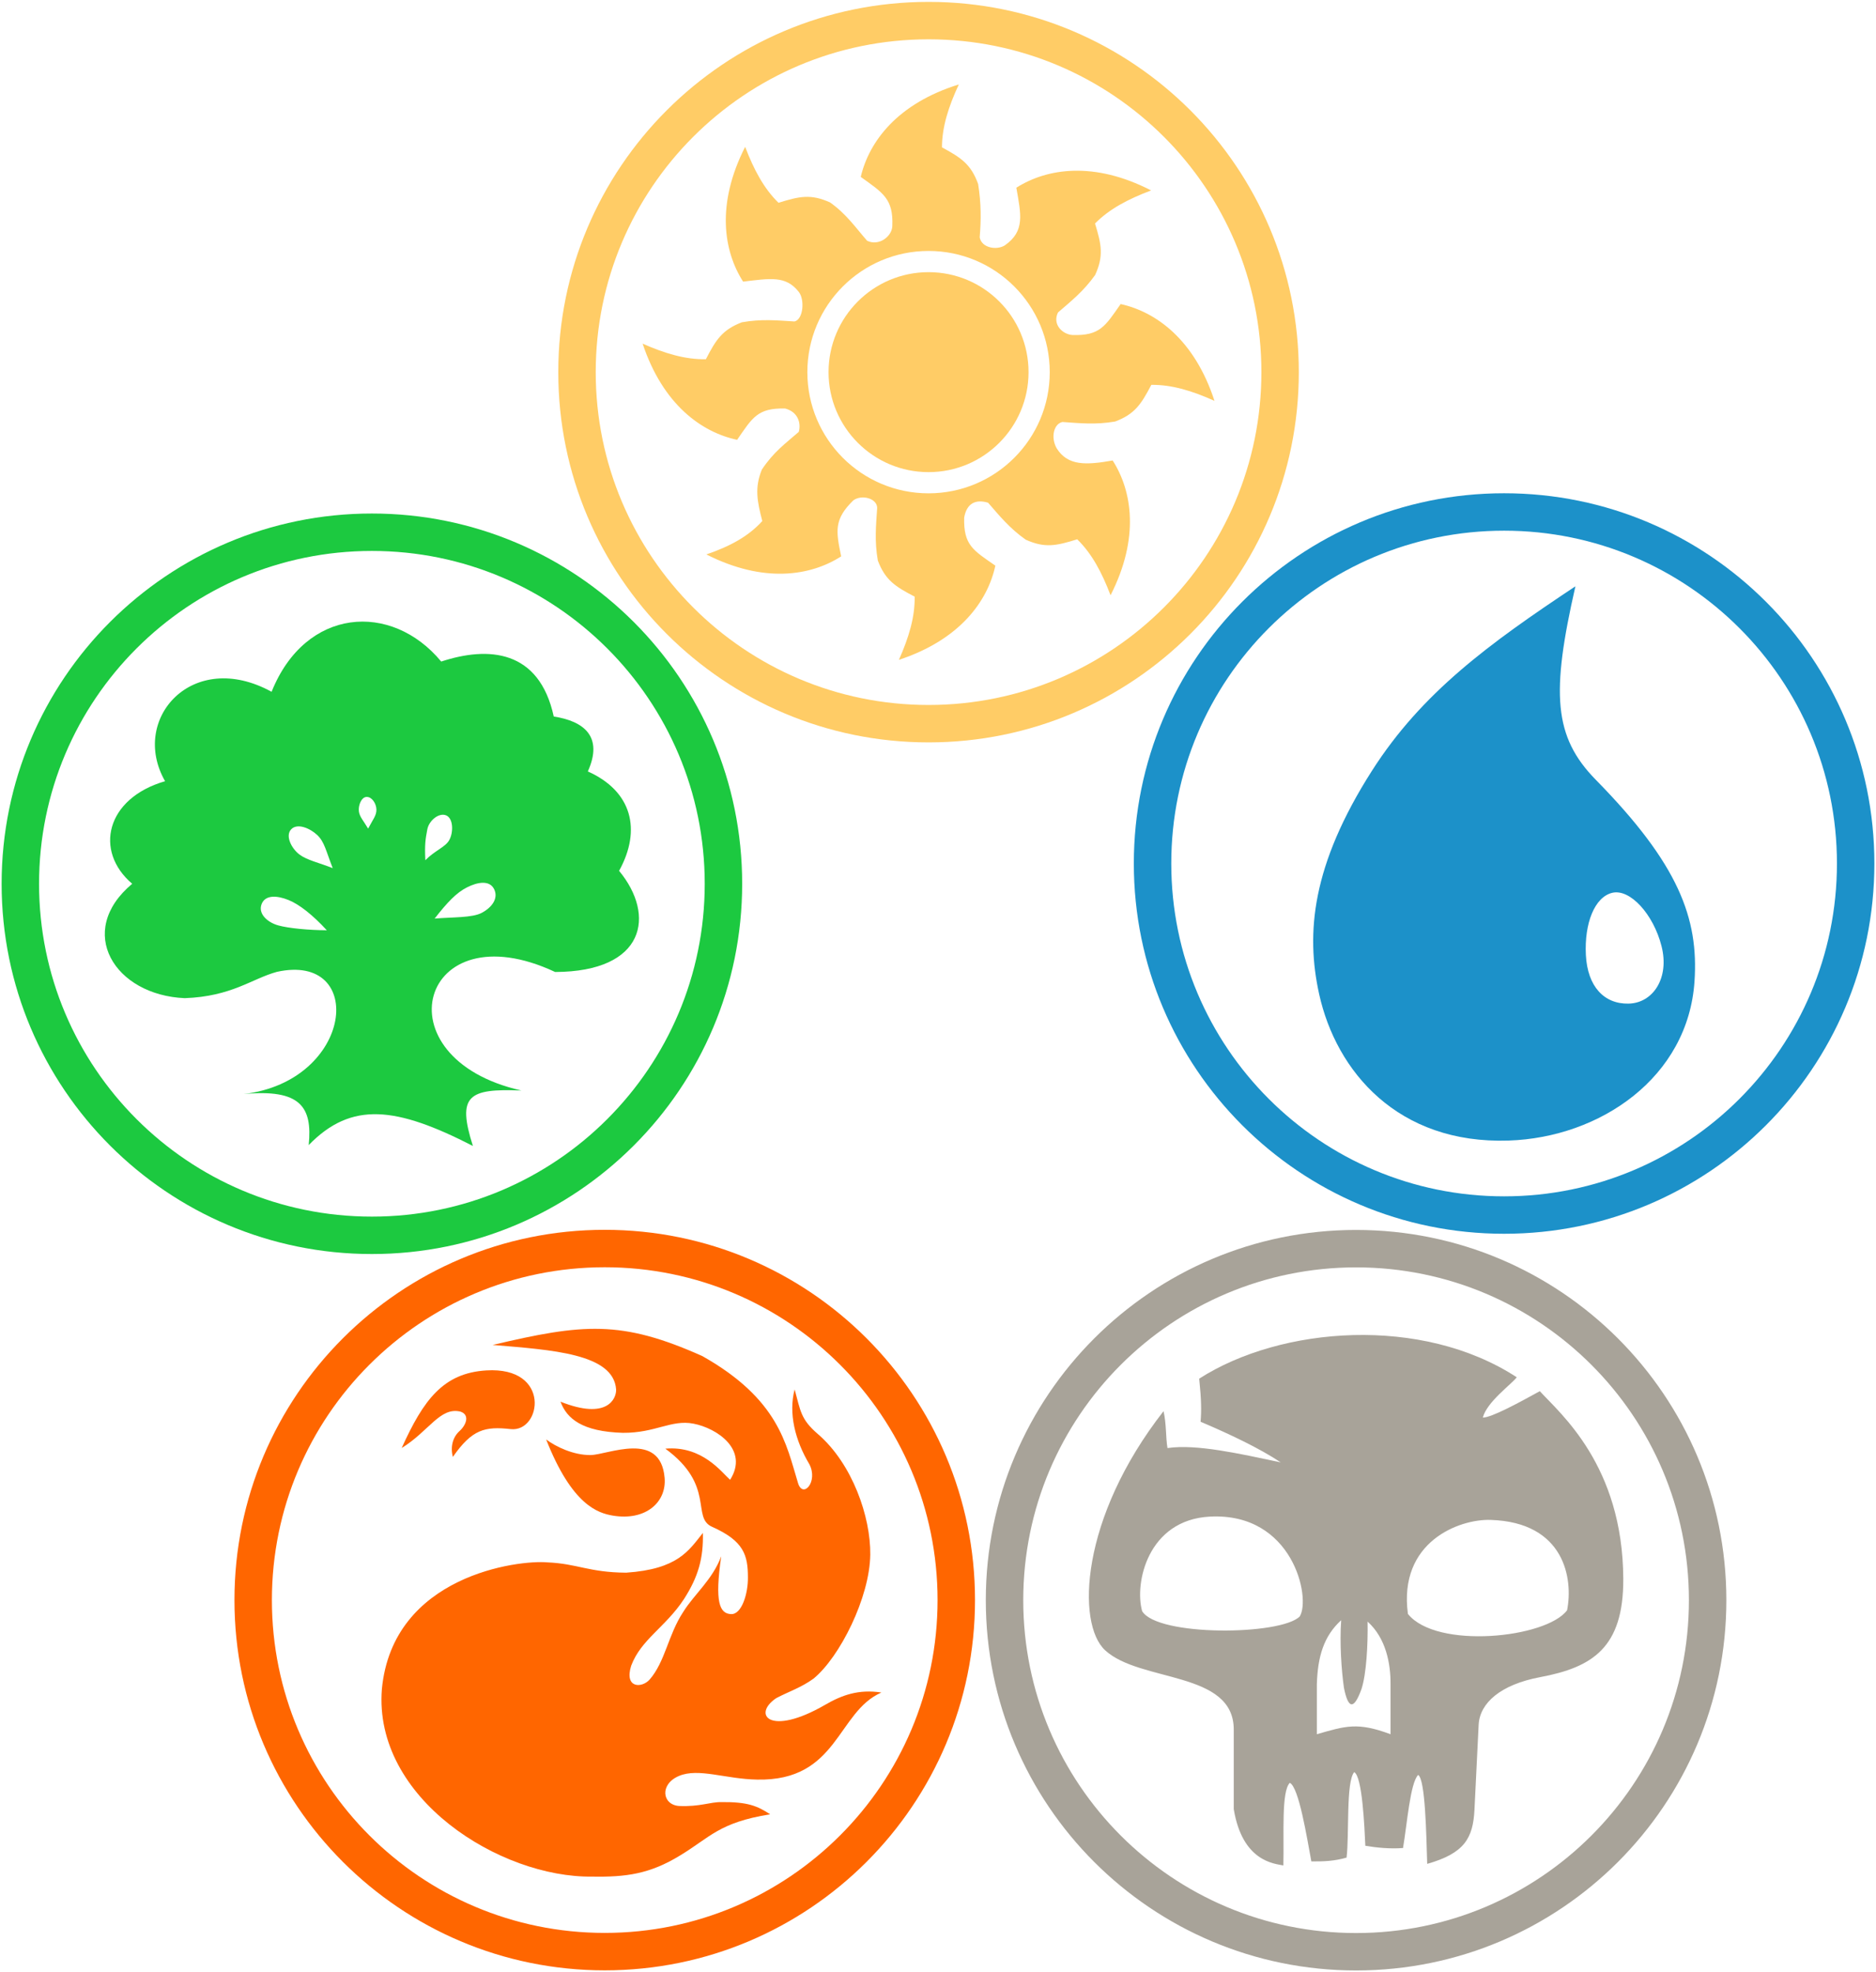 <?xml version="1.0" encoding="UTF-8"?>
<svg xmlns="http://www.w3.org/2000/svg" xmlns:xlink="http://www.w3.org/1999/xlink" width="506pt" height="532pt" viewBox="0 0 506 532" version="1.1">
<g id="surface1">
<path style=" stroke:none;fill-rule:evenodd;fill:rgb(65.819%,63.867%,59.959%);fill-opacity:1;" d="M 365.766 331.754 C 420.922 331.754 465.637 376.465 465.637 431.621 C 465.637 486.781 420.922 531.492 365.766 531.492 C 310.609 531.492 265.895 486.781 265.895 431.621 C 265.895 376.465 310.609 331.754 365.766 331.754 Z M 365.766 341.848 C 415.348 341.848 455.539 382.043 455.539 431.621 C 455.539 481.203 415.348 521.398 365.766 521.398 C 316.184 521.398 275.992 481.203 275.992 431.621 C 275.992 382.043 316.184 341.848 365.766 341.848 "/>
<path style=" stroke:none;fill-rule:evenodd;fill:rgb(65.819%,63.867%,59.959%);fill-opacity:1;" d="M 346.156 503.164 C 343.727 502.684 335.109 502.137 332.77 487.977 L 332.77 466.508 C 332.77 450.613 307.559 453.867 298.082 445.133 C 290.305 437.961 291.336 409.445 313.832 380.633 C 314.641 384.188 314.383 387.473 314.895 390.59 C 322.707 389.441 334.293 392.098 345.426 394.441 C 339.75 390.641 331.375 386.691 323.824 383.492 C 324.066 380.543 324.055 377.66 323.449 371.867 C 345.527 357.699 383.551 354.816 409.102 371.492 C 407.762 373.32 401.051 378.105 399.949 382.367 C 402.297 382.359 409.375 378.516 415.324 375.242 C 420.82 381.281 437.676 395.219 437.836 425.805 C 437.934 444.5 429.461 449.738 415.398 452.379 C 404.723 454.387 399.113 459.359 398.824 465.242 L 397.699 488.117 C 397.32 495.832 394.977 499.891 384.949 502.742 C 384.699 494.703 384.449 480.027 382.512 478.742 C 380.352 480.918 379.523 492.059 378.426 498.465 C 375.012 498.73 371.453 498.395 368.262 497.867 C 368.023 492.734 367.457 479.215 365.262 477.992 C 363 480.652 363.965 494.793 363.199 501.055 C 359.883 501.992 357.164 502.109 353.699 502.074 C 352.508 495.684 350.336 482.02 347.887 480.887 C 345.594 483.238 346.352 494.359 346.156 503.164 Z M 355.184 454.27 C 355.422 446.867 357.008 441.344 361.746 437.02 C 361.297 443.207 361.84 450.734 362.496 455.281 C 363.574 460.609 365.047 461.605 367.223 455.594 C 368.555 451.512 368.977 443.629 368.871 437.395 C 373.859 441.895 375.098 448.793 375.059 454.27 L 375.059 467.77 C 366.184 464.469 363.008 465.52 355.184 467.77 Z M 326.309 409.078 C 309.586 409.965 305.934 427.004 308.059 434.578 C 312.223 441.457 345.508 441.129 350.57 436.004 C 353.633 431.066 348.742 407.891 326.309 409.078 Z M 402.051 409.965 C 393.543 409.695 377.133 415.879 379.746 435.328 C 387.457 444.938 417.066 441.871 422.676 434.34 C 424.352 425.988 422.117 410.598 402.051 409.965 "/>
<path style=" stroke:none;fill-rule:evenodd;fill:rgb(100%,39.989%,0%);fill-opacity:1;" d="M 163.109 331.719 C 218.266 331.719 262.98 376.434 262.98 431.59 C 262.98 486.746 218.266 531.461 163.109 531.461 C 107.953 531.461 63.238 486.746 63.238 431.59 C 63.238 376.434 107.953 331.719 163.109 331.719 Z M 163.109 341.816 C 212.691 341.816 252.883 382.008 252.883 431.59 C 252.883 481.172 212.691 521.363 163.109 521.363 C 113.527 521.363 73.336 481.172 73.336 431.59 C 73.336 382.008 113.527 341.816 163.109 341.816 "/>
<path style=" stroke:none;fill-rule:evenodd;fill:rgb(100%,39.989%,0%);fill-opacity:1;" d="M 124.172 380.746 C 118.672 379.445 115.691 386.055 108.344 390.57 C 114.234 377.559 119.539 370.371 131.145 369.645 C 148.77 368.543 146.059 386.383 137.746 385.469 C 130.773 384.703 127.344 385.52 122.145 392.969 C 121.434 390.211 122.125 387.641 123.945 385.996 C 125.766 384.352 126.797 381.598 124.172 380.746 "/>
<path style=" stroke:none;fill-rule:evenodd;fill:rgb(100%,39.989%,0%);fill-opacity:1;" d="M 165.324 408.809 C 161.27 408.133 154.293 406 147.312 388.27 C 149.898 390.203 154.672 392.527 159.312 392.469 C 163.957 392.41 178.16 385.738 179.262 398.621 C 179.828 405.242 174.098 410.27 165.324 408.809 "/>
<path style=" stroke:none;fill-rule:evenodd;fill:rgb(100%,39.989%,0%);fill-opacity:1;" d="M 189.43 365.773 C 167.527 355.977 157.234 357.035 132.879 362.773 C 148.844 364.117 165.48 365.09 166.18 374.773 C 166.281 377.227 163.828 383.125 151.18 378.074 C 152.879 382.676 157.055 386.148 167.98 386.477 C 176.781 386.547 181.027 382.848 187.031 384 C 193.391 385.215 202.062 391.051 196.93 399.148 C 194.68 397.176 189.43 389.875 179.453 390.75 C 193.031 400.676 186.41 409.312 192.055 411.824 C 200.641 415.641 201.73 419.477 201.73 425.477 C 201.785 429.766 200.098 435.449 197.23 435.375 C 194.078 435.277 192.73 432.176 194.531 419.777 C 192.129 426.152 187.309 429.945 184.309 434.746 C 180.184 440.973 179.457 448.199 175.18 453.074 C 173.062 455.391 168.355 455.375 170.23 449.324 C 172.883 442.203 179.508 438.902 184.48 431.324 C 188.355 425.301 189.754 420.25 189.582 413.477 C 185.77 418.25 182.855 423.25 168.883 424.199 C 158.781 424.117 155.766 421.773 147.695 421.422 C 139.871 420.695 105.949 424.887 103 455.586 C 100.664 485.09 134.918 506.523 159.73 506.176 C 168.867 506.34 175.305 505.453 183.43 500.477 C 191.535 495.586 193.93 491.578 207.73 489.375 C 204.25 487.074 201.543 486.012 194.68 486.078 C 191.469 486.016 188.93 487.375 183.133 487.125 C 178.594 486.789 177.852 481.262 183.133 479.027 C 188.406 476.793 195.738 479.871 204.207 480.008 C 226.086 480.48 225.738 461.73 237.73 456.527 C 231.574 455.57 227.023 457.25 222.582 459.824 C 207.535 468.543 202.816 462.43 209.383 458.027 C 212.73 456.277 216.082 455.199 219.43 452.777 C 226.508 446.977 234.59 430.887 234.73 419.324 C 234.855 409.188 229.93 394.836 220.594 386.801 C 215.941 382.801 215.934 380.566 214.332 374.773 C 212.633 381.199 214.457 388.527 218.305 394.949 C 220.758 399.664 216.531 404.375 215.23 399.977 C 212.031 389.477 210.031 377.402 189.43 365.773 "/>
<path style=" stroke:none;fill-rule:evenodd;fill:rgb(10.985%,78.906%,25.098%);fill-opacity:1;" d="M 100.309 138.512 C 155.465 138.512 200.18 183.223 200.18 238.383 C 200.18 293.539 155.465 338.25 100.309 338.25 C 45.152 338.25 0.438 293.539 0.438 238.383 C 0.438 183.223 45.152 138.512 100.309 138.512 Z M 100.309 148.605 C 149.891 148.605 190.082 188.801 190.082 238.383 C 190.082 287.961 149.891 328.156 100.309 328.156 C 50.727 328.156 10.535 287.961 10.535 238.383 C 10.535 188.801 50.727 148.605 100.309 148.605 "/>
<path style=" stroke:none;fill-rule:evenodd;fill:rgb(10.985%,78.906%,25.098%);fill-opacity:1;" d="M 65.703 295.105 C 95.445 291.586 98.906 256.785 74.672 262.141 C 67.859 264.016 62.535 268.766 49.844 269.234 C 30.898 268.449 20.23 251.258 35.66 238.379 C 25.305 229.582 28.57 215.324 44.527 210.715 C 34.934 193.941 51.906 174.871 73.254 186.598 C 82.379 163.832 105.562 162.211 119.004 178.441 C 131.703 174.254 145.438 175.195 149.359 193.266 C 157.418 194.504 162.816 198.625 158.551 208.078 C 170.469 213.41 173.086 223.82 166.984 234.891 C 176.91 246.879 174.098 262.09 149.734 262.176 C 113.352 245.105 101.797 285.418 140.641 294.145 C 126.328 293.566 123.215 295.457 127.551 309.098 C 106.863 298.48 94.797 296.988 83.266 308.863 C 84.301 298.594 81.086 293.648 65.703 295.105 Z M 88.148 250.922 C 83.324 250.902 77.793 250.379 75.051 249.609 C 72.008 248.754 69.539 246.383 70.578 243.816 C 71.617 241.25 74.891 241.578 77.82 242.762 C 80.746 243.945 84.328 246.77 88.148 250.922 Z M 89.746 234.16 C 85.855 232.652 82.789 231.988 80.812 230.52 C 78.617 228.887 76.887 225.453 78.523 223.703 C 80.156 221.949 83.543 223.348 85.543 225.211 C 87.543 227.074 87.945 229.617 89.746 234.16 Z M 99.293 223.504 C 98.051 221.398 97.008 220.344 96.805 218.891 C 96.582 217.281 97.453 214.992 98.879 214.953 C 100.305 214.914 101.48 216.707 101.527 218.332 C 101.57 219.961 100.609 220.98 99.293 223.504 Z M 114.723 232.027 C 117.297 229.402 120.121 228.504 121.172 226.605 C 122.336 224.5 122.285 220.742 120.336 219.934 C 118.387 219.121 115.699 221.336 115.258 223.699 C 114.758 226.344 114.516 227.734 114.723 232.027 Z M 117.23 247.77 C 122.035 247.355 127.363 247.59 129.938 246.223 C 132.727 244.742 134.508 242.273 133.262 239.801 C 132.016 237.328 128.777 237.926 125.961 239.348 C 123.141 240.77 120.695 243.316 117.23 247.77 "/>
<path style=" stroke:none;fill-rule:evenodd;fill:rgb(100%,80.077%,39.989%);fill-opacity:1;" d="M 250.453 0.508 C 305.609 0.508 350.32 45.219 350.32 100.379 C 350.32 155.535 305.609 200.246 250.453 200.246 C 195.293 200.246 150.582 155.535 150.582 100.379 C 150.582 45.219 195.293 0.508 250.453 0.508 Z M 250.453 10.605 C 300.031 10.605 340.227 50.797 340.227 100.379 C 340.227 149.957 300.031 190.152 250.453 190.152 C 200.871 190.152 160.68 149.957 160.68 100.379 C 160.68 50.797 200.871 10.605 250.453 10.605 "/>
<path style=" stroke:none;fill-rule:evenodd;fill:rgb(100%,80.077%,39.989%);fill-opacity:1;" d="M 250.453 73.41 C 265.348 73.41 277.422 85.484 277.422 100.379 C 277.422 115.27 265.348 127.348 250.453 127.348 C 235.559 127.348 223.48 115.27 223.48 100.379 C 223.48 85.484 235.559 73.41 250.453 73.41 "/>
<path style=" stroke:none;fill-rule:evenodd;fill:rgb(100%,80.077%,39.989%);fill-opacity:1;" d="M 236.594 136.988 C 236.289 141.684 235.844 145.93 236.773 151.211 C 238.781 156.461 241.422 158.195 246.707 160.934 C 246.789 166.457 245.145 171.914 242.457 177.98 C 258.945 172.539 266.406 162.129 268.469 152.57 C 262.465 148.406 259.863 147.027 260.062 139.602 C 260.73 135.828 263.066 134.566 266.508 135.594 C 269.602 139.141 272.273 142.469 276.652 145.562 C 281.777 147.879 284.871 147.246 290.551 145.465 C 294.5 149.328 297.18 154.363 299.543 160.562 C 307.414 145.086 305.375 132.441 300.109 124.203 C 292.914 125.477 287.996 125.691 285.008 120.918 C 283.352 117.992 284.203 114.336 286.559 113.824 C 291.25 114.145 295.492 114.609 300.777 113.699 C 306.039 111.715 307.781 109.082 310.539 103.805 C 316.062 103.742 321.516 105.406 327.57 108.117 C 322.195 91.609 311.809 84.113 302.262 82.012 C 298.074 88 296.688 90.594 289.262 90.363 C 286.609 90.195 283.773 87.527 285.363 84.281 C 288.926 81.207 292.266 78.551 295.379 74.184 C 297.719 69.07 297.105 65.973 295.348 60.285 C 299.23 56.355 304.277 53.699 310.488 51.363 C 295.051 43.422 282.395 45.398 274.133 50.629 C 275.371 57.828 276.551 62.336 271 66.199 C 268.773 67.57 264.746 66.859 264.246 64.012 C 264.633 59.324 264.664 54.938 263.828 49.641 C 261.914 44.355 259.309 42.574 254.07 39.746 C 254.086 34.219 255.824 28.789 258.617 22.773 C 242.039 27.922 234.395 38.199 232.164 47.719 C 238.094 51.988 241.008 53.582 240.676 61.004 C 240.578 63.746 237.09 66.488 233.879 64.938 C 230.785 61.395 228.262 57.691 223.879 54.598 C 218.758 52.285 215.66 52.914 209.98 54.699 C 206.031 50.836 203.352 45.805 200.984 39.605 C 193.117 55.082 195.16 67.727 200.43 75.961 C 207.625 75.137 211.98 74.211 215.496 78.797 C 217.062 80.844 216.695 86.121 214.305 86.711 C 209.609 86.422 205.363 85.988 200.086 86.934 C 194.84 88.957 193.113 91.602 190.395 96.895 C 184.871 96.996 179.406 95.367 173.332 92.699 C 178.82 109.172 189.258 116.598 198.82 118.633 C 202.969 112.613 204.336 110.012 211.766 110.188 C 215.203 111.082 216.117 114.078 215.453 116.484 C 211.914 119.578 208.738 121.805 205.5 126.641 C 203.488 131.539 204.215 135.207 205.609 140.539 C 201.828 144.719 196.797 147.402 190.523 149.547 C 206.008 157.402 218.652 155.348 226.883 150.07 C 225.414 143.105 224.969 140.062 230.152 134.969 C 232.43 133.297 236.562 134.422 236.594 136.988 Z M 250.453 67.688 C 268.504 67.688 283.141 82.324 283.141 100.379 C 283.141 118.43 268.504 133.066 250.453 133.066 C 232.398 133.066 217.762 118.43 217.762 100.379 C 217.762 82.324 232.398 67.688 250.453 67.688 "/>
<path style=" stroke:none;fill-rule:evenodd;fill:rgb(10.985%,56.834%,78.906%);fill-opacity:1;" d="M 405.691 133.047 C 460.848 133.047 505.562 177.758 505.562 232.914 C 505.562 288.07 460.848 332.785 405.691 332.785 C 350.535 332.785 305.82 288.07 305.82 232.914 C 305.82 177.758 350.535 133.047 405.691 133.047 Z M 405.691 143.141 C 455.273 143.141 495.465 183.336 495.465 232.914 C 495.465 282.496 455.273 322.688 405.691 322.688 C 356.109 322.688 315.918 282.496 315.918 232.914 C 315.918 183.336 356.109 143.141 405.691 143.141 "/>
<path style=" stroke:none;fill-rule:evenodd;fill:rgb(10.985%,56.834%,78.906%);fill-opacity:1;" d="M 424.926 158.145 C 418.352 186.938 419.008 198.703 430.441 210.352 C 452.828 233.156 458.164 247.699 457.051 264.645 C 455.344 290.648 431.57 306.824 406.926 307.645 C 377.023 308.645 360.406 288.988 355.805 268.145 C 352.164 251.668 353.812 233.359 370.031 207.922 C 383.504 186.785 401.734 173.555 424.926 158.145 Z M 434.891 240.812 C 439.664 239.703 445.949 246.547 448.152 255.199 C 450.352 263.852 445.828 270.57 439.258 270.707 C 432.684 270.844 428.18 266.117 427.746 257.574 C 427.312 249.031 430.121 241.922 434.891 240.812 "/>
</g>
</svg>
